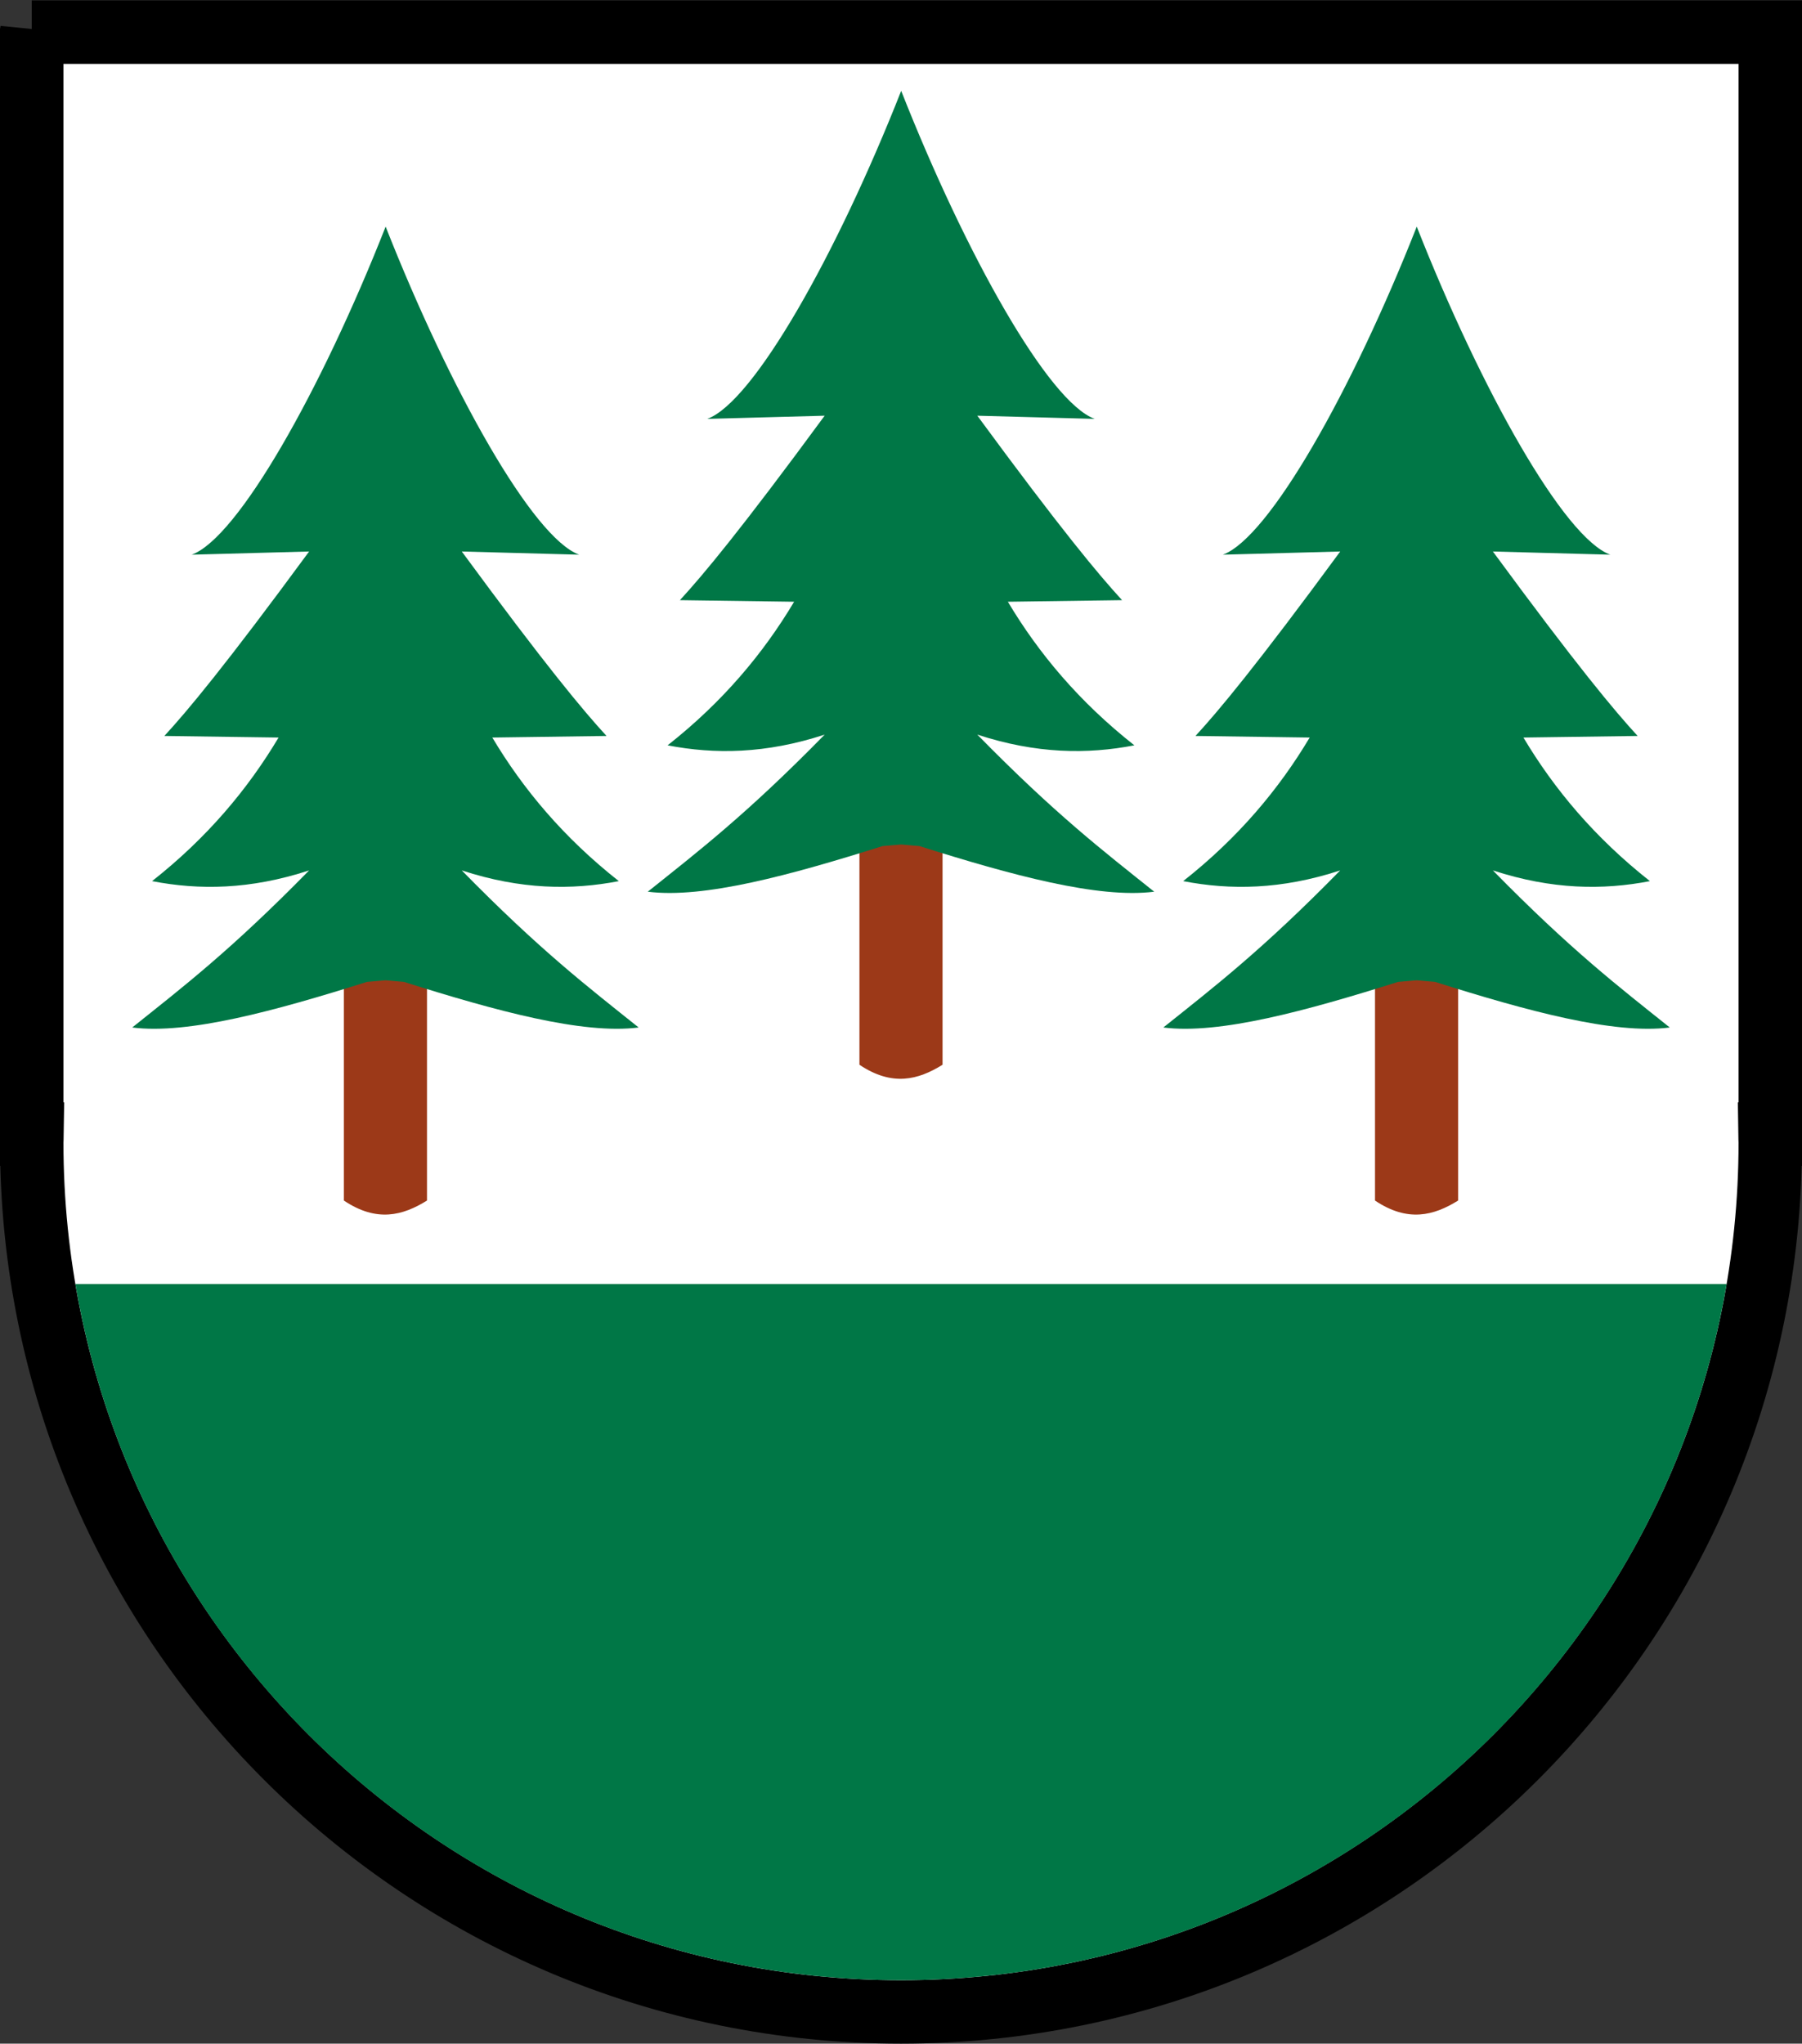 <?xml version="1.0" encoding="UTF-8" standalone="no"?>
<!-- Created with Inkscape (http://www.inkscape.org/) -->

<svg
   xmlns:dc="http://purl.org/dc/elements/1.1/"
   xmlns:cc="http://creativecommons.org/ns#"
   xmlns:rdf="http://www.w3.org/1999/02/22-rdf-syntax-ns#"
   xmlns:svg="http://www.w3.org/2000/svg"
   xmlns="http://www.w3.org/2000/svg"
   xmlns:sodipodi="http://sodipodi.sourceforge.net/DTD/sodipodi-0.dtd"
   xmlns:inkscape="http://www.inkscape.org/namespaces/inkscape"
   version="1.1"
   width="142"
   height="161"
   id="svg2"
   inkscape:version="0.48.4 r9939"
   sodipodi:docname="Wappen Kleinopitz.svg">
  <rect width="100%" height="100%" fill="#333333" stroke="none"/>
  <sodipodi:namedview
     pagecolor="#ffffff"
     bordercolor="#666666"
     borderopacity="1"
     objecttolerance="10"
     gridtolerance="10"
     guidetolerance="10"
     inkscape:pageopacity="0"
     inkscape:pageshadow="2"
     inkscape:window-width="1131"
     inkscape:window-height="954"
     id="namedview16"
     showgrid="false"
     inkscape:zoom="2.079906"
     inkscape:cx="71"
     inkscape:cy="81.932207"
     inkscape:window-x="0"
     inkscape:window-y="0"
     inkscape:window-maximized="0"
     inkscape:current-layer="layer3" />
  <defs
     id="defs4" />
  <g
     id="layer2"
     style="display:inline" />
  <g
     inkscape:groupmode="layer"
     id="layer3"
     inkscape:label="2"
     style="display:inline">
    <path
       d="m 2.5,2.531 0,86.812 0.031,0 C 2.529,89.563 2.5,89.78 2.5,90 c 0,37.832 30.668,68.5 68.5,68.5 37.832,0 68.5,-30.668 68.5,-68.5 0,-0.22 -0.029,-0.437 -0.031,-0.656 l 0.031,0 0,-86.812 -137,0 z"
       id="rect4098"
       style="fill:#ffffff;fill-opacity:1;fill-rule:evenodd;stroke:#000000;stroke-width:5;stroke-linecap:round;stroke-linejoin:miter;stroke-miterlimit:4;stroke-opacity:1;stroke-dashoffset:0;display:inline"
       inkscape:connector-curvature="0" />
    <g
       style="display:inline"
       id="g3791"
       transform="translate(-0.516,0)">
      <path
         sodipodi:nodetypes="ccccc"
         inkscape:connector-curvature="0"
         id="rect3015"
         d="m 68.241,66.712 c 2.043,-0.701 4.187,-0.896 6.549,0 l 0,17.17 c -1.909,1.188 -3.965,1.736 -6.549,0 z"
         style="fill:#9c3918;fill-opacity:1;fill-rule:evenodd;stroke:#000000;stroke-width:0;stroke-linecap:round;stroke-linejoin:miter;stroke-miterlimit:4;stroke-opacity:1;stroke-dashoffset:0" />
      <path
         id="path3786"
         d="M 71.531,7.156 C 66.441,20.075 59.889,31.678 56.25,33 l 9.25,-0.25 c -6.594,8.974 -9.578,12.547 -11.406,14.531 l 9,0.125 c -2.425,4.066 -5.622,7.887 -9.969,11.312 3.7,0.715 7.716,0.679 12.375,-0.844 -6.163,6.291 -9.942,9.18 -13.938,12.375 4.406,0.562 11.244,-1.306 18.5,-3.594 l 1.469,-0.125 1.438,0.125 c 7.256,2.288 14.094,4.156 18.5,3.594 -3.995,-3.195 -7.775,-6.084 -13.938,-12.375 4.659,1.523 8.675,1.558 12.375,0.844 -4.347,-3.426 -7.544,-7.246 -9.969,-11.312 l 9,-0.125 C 87.109,45.297 84.125,41.724 77.531,32.75 l 9.25,0.25 C 83.142,31.678 76.621,20.075 71.531,7.156 z"
         style="fill:#007746;fill-opacity:1;stroke:#000000;stroke-width:0;stroke-linecap:butt;stroke-linejoin:miter;stroke-miterlimit:4;stroke-opacity:1;stroke-dasharray:none"
         inkscape:connector-curvature="0" />
    </g>
    <g
       style="display:inline"
       id="g3795"
       transform="translate(-41.142,10.698)">
      <path
         style="fill:#9c3918;fill-opacity:1;fill-rule:evenodd;stroke:#000000;stroke-width:0;stroke-linecap:round;stroke-linejoin:miter;stroke-miterlimit:4;stroke-opacity:1;stroke-dashoffset:0"
         d="m 68.241,66.712 c 2.043,-0.701 4.187,-0.896 6.549,0 l 0,17.17 c -1.909,1.188 -3.965,1.736 -6.549,0 z"
         id="path3797"
         inkscape:connector-curvature="0"
         sodipodi:nodetypes="ccccc" />
      <path
         style="fill:#007746;fill-opacity:1;stroke:#000000;stroke-width:0;stroke-linecap:butt;stroke-linejoin:miter;stroke-miterlimit:4;stroke-opacity:1;stroke-dasharray:none"
         d="M 71.531,7.156 C 66.441,20.075 59.889,31.678 56.25,33 l 9.25,-0.25 c -6.594,8.974 -9.578,12.547 -11.406,14.531 l 9,0.125 c -2.425,4.066 -5.622,7.887 -9.969,11.312 3.7,0.715 7.716,0.679 12.375,-0.844 -6.163,6.291 -9.942,9.18 -13.938,12.375 4.406,0.562 11.244,-1.306 18.5,-3.594 l 1.469,-0.125 1.438,0.125 c 7.256,2.288 14.094,4.156 18.5,3.594 -3.995,-3.195 -7.775,-6.084 -13.938,-12.375 4.659,1.523 8.675,1.558 12.375,0.844 -4.347,-3.426 -7.544,-7.246 -9.969,-11.312 l 9,-0.125 C 87.109,45.297 84.125,41.724 77.531,32.75 l 9.25,0.25 C 83.142,31.678 76.621,20.075 71.531,7.156 z"
         id="path3799"
         inkscape:connector-curvature="0" />
    </g>
    <g
       style="display:inline"
       transform="translate(40.111,10.698)"
       id="g3801">
      <path
         sodipodi:nodetypes="ccccc"
         inkscape:connector-curvature="0"
         id="path3803"
         d="m 68.241,66.712 c 2.043,-0.701 4.187,-0.896 6.549,0 l 0,17.17 c -1.909,1.188 -3.965,1.736 -6.549,0 z"
         style="fill:#9c3918;fill-opacity:1;fill-rule:evenodd;stroke:#000000;stroke-width:0;stroke-linecap:round;stroke-linejoin:miter;stroke-miterlimit:4;stroke-opacity:1;stroke-dashoffset:0" />
      <path
         inkscape:connector-curvature="0"
         id="path3805"
         d="M 71.531,7.156 C 66.441,20.075 59.889,31.678 56.25,33 l 9.25,-0.25 c -6.594,8.974 -9.578,12.547 -11.406,14.531 l 9,0.125 c -2.425,4.066 -5.622,7.887 -9.969,11.312 3.7,0.715 7.716,0.679 12.375,-0.844 -6.163,6.291 -9.942,9.18 -13.938,12.375 4.406,0.562 11.244,-1.306 18.5,-3.594 l 1.469,-0.125 1.438,0.125 c 7.256,2.288 14.094,4.156 18.5,3.594 -3.995,-3.195 -7.775,-6.084 -13.938,-12.375 4.659,1.523 8.675,1.558 12.375,0.844 -4.347,-3.426 -7.544,-7.246 -9.969,-11.312 l 9,-0.125 C 87.109,45.297 84.125,41.724 77.531,32.75 l 9.25,0.25 C 83.142,31.678 76.621,20.075 71.531,7.156 z"
         style="fill:#007746;fill-opacity:1;stroke:#000000;stroke-width:0;stroke-linecap:butt;stroke-linejoin:miter;stroke-miterlimit:4;stroke-opacity:1;stroke-dasharray:none" />
    </g>
    <path
       style="fill:#007746;fill-opacity:1;fill-rule:evenodd;stroke:#000000;stroke-width:0;stroke-linecap:round;stroke-linejoin:miter;stroke-miterlimit:4;stroke-opacity:1;stroke-dasharray:none;stroke-dashoffset:0;display:inline"
       d="M 5.938,101.156 C 11.231,132.314 38.322,156 71,156 c 32.678,0 59.769,-23.686 65.062,-54.844 z"
       id="rect3807"
       inkscape:connector-curvature="0"
       sodipodi:nodetypes="cscc" />
  </g>
</svg>
